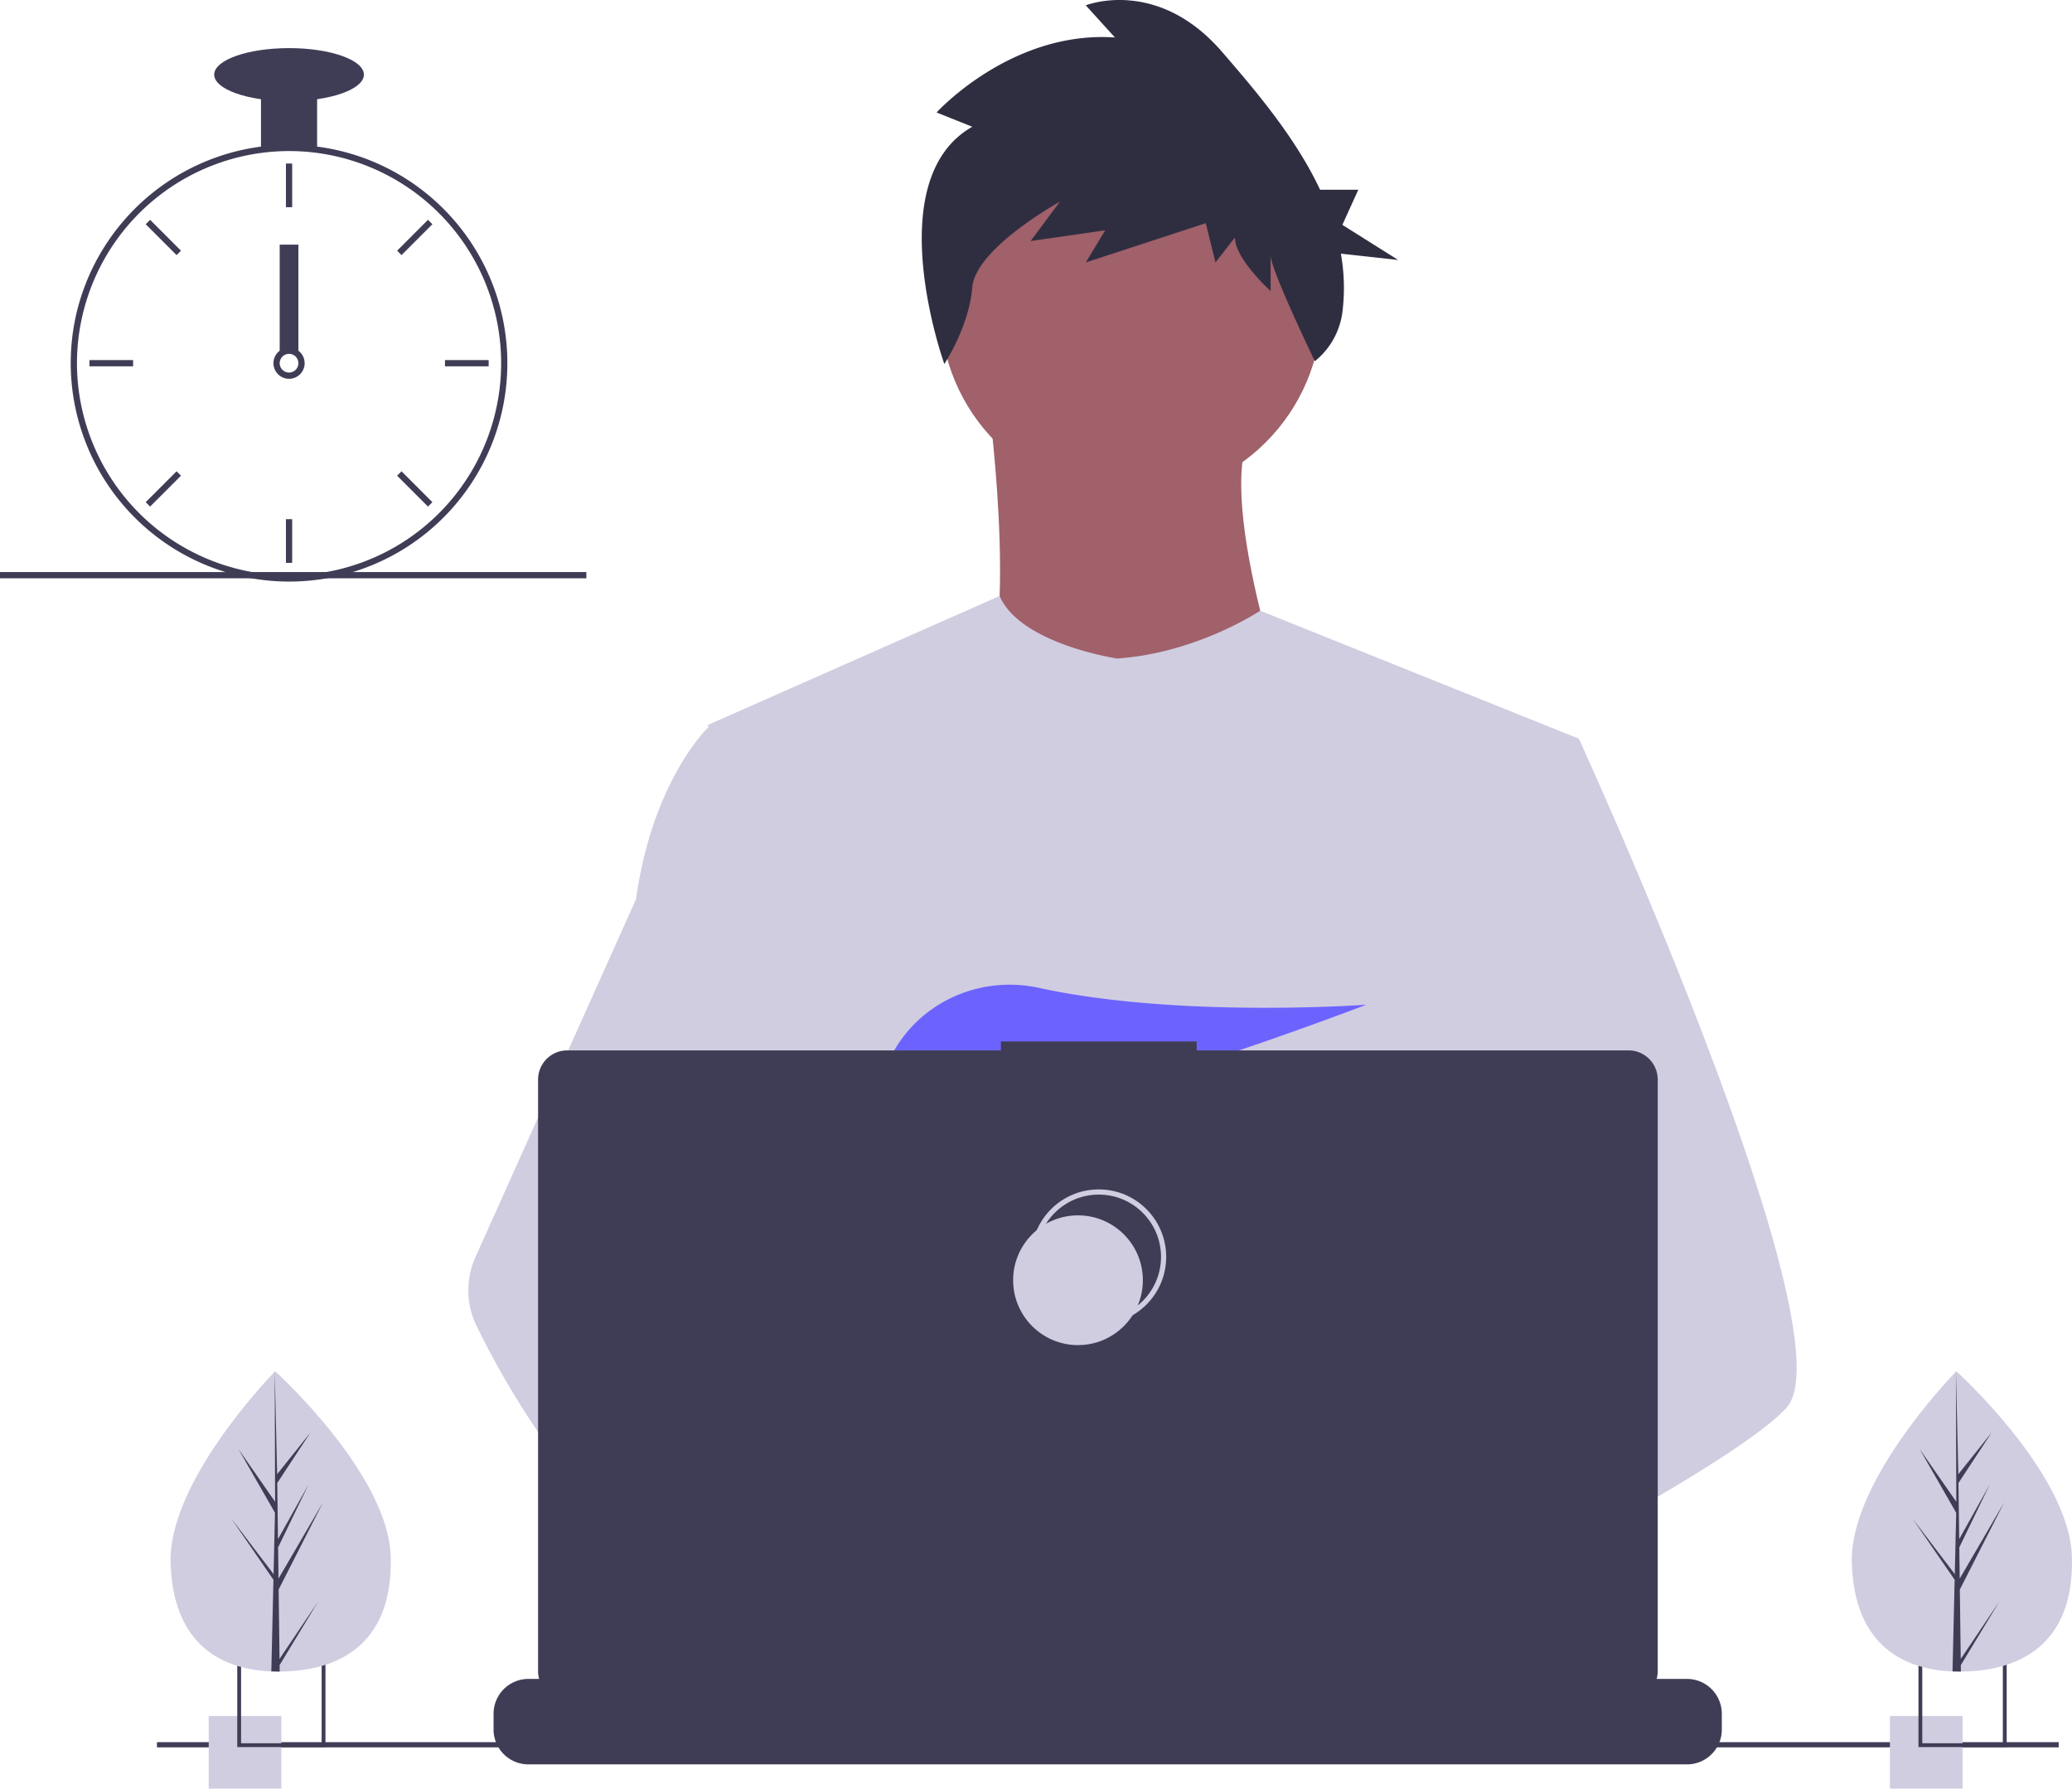 <?xml version="1.0" encoding="UTF-8" standalone="no"?>
<svg
   xmlns:dc="http://purl.org/dc/elements/1.1/"
   xmlns:cc="http://creativecommons.org/ns#"
   xmlns:rdf="http://www.w3.org/1999/02/22-rdf-syntax-ns#"
   xmlns:svg="http://www.w3.org/2000/svg"
   xmlns="http://www.w3.org/2000/svg"
   xmlns:sodipodi="http://sodipodi.sourceforge.net/DTD/sodipodi-0.dtd"
   xmlns:inkscape="http://www.inkscape.org/namespaces/inkscape"
   id="b4850822-491f-41e2-90b8-9be7376dfe8f"
   data-name="Layer 1"
   width="798.627"
   height="689.223"
   viewBox="0 0 798.627 689.223"
   version="1.1"
   sodipodi:docname="undraw_dev_productivity_umsq.svg"
   inkscape:version="0.92.4 (5da689c313, 2019-01-14)">
  <defs
     id="defs977" />
  <sodipodi:namedview
     pagecolor="#ffffff"
     bordercolor="#666666"
     borderopacity="1"
     objecttolerance="10"
     gridtolerance="10"
     guidetolerance="10"
     inkscape:pageopacity="0"
     inkscape:pageshadow="2"
     inkscape:window-width="1920"
     inkscape:window-height="1000"
     id="namedview975"
     showgrid="false"
     inkscape:zoom="1.5943237"
     inkscape:cx="326.22008"
     inkscape:cy="263.53696"
     inkscape:window-x="-11"
     inkscape:window-y="-11"
     inkscape:window-maximized="1"
     inkscape:current-layer="b4850822-491f-41e2-90b8-9be7376dfe8f" />
  <title
     id="title898">dev_productivity</title>
  <path
     d="M581.722,260.562s13.855,104.443-7.46,116.166,126.823,12.789,126.823,12.789S668.047,298.928,682.968,271.219Z"
     transform="translate(-200.686 -105.389)"
     fill="#a0616a"
     id="path902" />
  <path
     d="M809.257,390.045l-12.32,56.1-26.05,118.69-.78,6.5-8.99,75.25-5.98,49.99-4.01,33.58c-24.38,12.53-42.05,21.18-42.05,21.18s-1.52-7.62-3.97-17.37c-17.11,5.13-48.77,13.64-75.6,15.34,9.77,10.89,14.26,21.12,8.17,28.67-18.38,22.76-94.26-24.92-120.8-42.7a71.841,71.841,0,0,0-.7,12.86l-20.31-15.62,2.01-35.94,3.39-60.81,4.26-76.26a80.064,80.064,0,0,1-3.37-10.03c-6.22-22.12-13.77-66.29-19.56-103.33-4.66-29.81-8.16-55-8.9-60.36-.1-.7-.15-1.06-.15-1.06l112.43-49.68c7.99,18.53,45.3,24.1,45.3,24.1,30.91-2.13,55.14-18.43,55.14-18.43Z"
     transform="translate(-200.686 -105.389)"
     fill="#d0cde1"
     id="path904" />
  <path
     d="M717.607,730.025s-4.76,1.63-12.5,3.94c-17.11,5.13-48.77,13.64-75.6,15.34-23.1,1.48-42.62-2.08-46.19-17.15-1.53-6.48.64-11.81,5.37-16.19,14.12-13.09,51-17.78,80.25-19.39,8.26-.45,15.9-.66,22.26-.74,10.8-.14,17.88.08,17.88.08l.17.66Z"
     transform="translate(-200.686 -105.389)"
     fill="#a0616a"
     id="path906" />
  <g
     id="head">
    <circle
       fill="#a0616a"
       id="circle900"
       r="73.536"
       cy="118.405"
       cx="435.922" />
    <path
       transform="translate(-200.686 -105.389)"
       fill="#2f2e41"
       id="path908"
       d="M575.433,154.235,561.683,148.731s28.749-31.651,68.747-28.898l-11.25-12.385s27.499-11.009,52.498,17.89c13.141,15.191,28.346,33.048,37.825,53.163h14.725l-6.146,13.532,21.509,13.532-22.077-2.431a75.617,75.617,0,0,1,.599,22.445A29.041,29.041,0,0,1,707.48,244.576h0s-17.052-35.296-17.052-40.8V217.537s-13.749-12.385-13.749-20.642L669.179,206.528l-3.75-15.137-46.248,15.137,7.5-12.385-28.749,4.128,11.25-15.137s-32.499,17.89-33.749,33.027c-1.25,15.137-10.762,29.481-10.762,29.481S539.184,174.877,575.433,154.235Z" />
  </g>
  <path
     d="M889.187,647.955c-7.49,8.12-26.05,20.35-48.55,33.59-8.37,4.92-17.28,9.99-26.37,15.03-21.69,12.03-44.4,23.95-63.14,33.58-24.38,12.53-42.05,21.18-42.05,21.18s-1.52-7.62-3.97-17.37c-3.28-13.05-8.22-29.92-13.37-37.39-.18-.26-.36-.5-.54-.74-1.5-1.97-3.01-3.12-4.5-3.12l74.42-46.13,32.16-19.94-23.17-55.31-29.06-69.38,17.54-55.81,17.63-56.1h33.04s10.94,23.88,24.93,57.18c2.09,4.98,4.25,10.17,6.45,15.53C869.417,532.755,905.297,630.505,889.187,647.955Z"
     id="left_hand"
     fill="#d0cde1"
     transform="translate(-200.686 -105.389)"
     inkscape:label="#path910" />
  <path
     d="M637.677,777.975c-18.38,22.76-94.26-24.92-120.8-42.7-5.78-3.87-9.22-6.32-9.22-6.32l24.28-32.38,7.69-10.25s6.88,3.65,17.05,9.59c.37.22.74.44,1.12.66,8.77,5.15,19.78,11.88,30.89,19.39,15.33,10.37,30.83,22.2,40.82,33.34C639.277,760.195,643.767,770.425,637.677,777.975Z"
     transform="translate(-200.686 -105.389)"
     fill="#a0616a"
     id="path912" />
  <path
     d="M556.677,695.915a47.782,47.782,0,0,0-8.1.66c-22.99,3.95-29.77,24.76-31.7,38.7a71.841,71.841,0,0,0-.7,12.86l-20.31-15.62-7.4-5.69c-17.81-6.21-33.68-17.24-47.44-30.25a238.482,238.482,0,0,1-31.95-37.89,334.15,334.15,0,0,1-24.72-42.4,31.184,31.184,0,0,1-.43-26.45l25.15-56.05,36.76-81.92q.405-2.925.89-5.72c7.29-41.8,26.82-60.36,26.82-60.36h14.92l9.98,60.36,12.4,74.99-8.69,28.34-20.08,65.45,19.19,20.84Z"
     id="right_hand"
     fill="#d0cde1"
     transform="translate(-200.686 -105.389)"
     inkscape:label="#path914" />
  <path
     d="M573.563,521.195l12.755,14.881c4.739-.904,9.687-1.965,14.784-3.158l-3.663-11.723,8.957,10.45c53.997-13.281,120.927-39.101,120.927-39.101s-72.257,5.298-126.208-6.489c-23.871-5.215-48.431,6.618-58.226,29.002-5.694,13.011-4.799,24.283,15.394,24.283a133.375,133.375,0,0,0,20.353-1.914Z"
     transform="translate(-200.686 -105.389)"
     fill="#6c63ff"
     id="path916" />
  <path
     d="M864.337,765.775v6.07a13.34,13.34,0,0,1-.91,4.87,13.688,13.688,0,0,1-.97,2,13.437,13.437,0,0,1-11.55,6.56h-446.55a13.437,13.437,0,0,1-11.55-6.56,13.682,13.682,0,0,1-.97-2,13.34,13.34,0,0,1-.91-4.87v-6.07a13.426,13.426,0,0,1,13.43-13.43h25.74v-2.83a.559.559,0,0,1,.56-.56h13.43a.559.559,0,0,1,.56.56v2.83h8.39v-2.83a.559.559,0,0,1,.56-.56h13.43a.559.559,0,0,1,.56.56v2.83h8.4v-2.83a.559.559,0,0,1,.56-.56h13.43a.559.559,0,0,1,.56.56v2.83h8.39v-2.83a.559.559,0,0,1,.56-.56h13.43a.559.559,0,0,1,.56.56v2.83h8.39v-2.83a.559.559,0,0,1,.56-.56h13.43a.559.559,0,0,1,.56.56v2.83h8.4v-2.83a.559.559,0,0,1,.56-.56h13.43a.559.559,0,0,1,.56.56v2.83h8.39v-2.83a.559.559,0,0,1,.56-.56h105.2a.559.559,0,0,1,.56.56v2.83h8.4v-2.83a.559.559,0,0,1,.56-.56h13.43a.566.566,0,0,1,.56.56v2.83h8.39v-2.83a.559.559,0,0,1,.56-.56h13.43a.559.559,0,0,1,.56.56v2.83h8.39v-2.83a.559.559,0,0,1,.56-.56h13.43a.559.559,0,0,1,.56.56v2.83h8.4v-2.83a.559.559,0,0,1,.56-.56h13.43a.557.557,0,0,1,.55.56v2.83h8.4v-2.83a.559.559,0,0,1,.56-.56h13.43a.559.559,0,0,1,.56.56v2.83h8.39v-2.83a.559.559,0,0,1,.56-.56h13.43a.559.559,0,0,1,.56.56v2.83h39.17A13.426,13.426,0,0,1,864.337,765.775Z"
     transform="translate(-200.686 -105.389)"
     fill="#3f3d56"
     id="path918" />
  <rect
     x="60.5"
     y="671.326"
     width="733"
     height="2"
     fill="#3f3d56"
     id="rect920" />
  <path
     d="M828.381,510.145H661.938v-3.431H586.466v3.431h-167.129a11.259,11.259,0,0,0-11.259,11.259V749.315a11.259,11.259,0,0,0,11.259,11.259H828.381a11.259,11.259,0,0,0,11.259-11.259V521.404A11.259,11.259,0,0,0,828.381,510.145Z"
     transform="translate(-200.686 -105.389)"
     fill="#3f3d56"
     id="path922" />
  <circle
     cx="423.5"
     cy="484.326"
     r="25"
     fill="none"
     stroke="#d0cde1"
     stroke-miterlimit="10"
     stroke-width="2"
     id="circle924" />
  <circle
     cx="415.5"
     cy="493.326"
     r="25"
     fill="#d0cde1"
     id="circle926" />
  <rect
     x="80.446"
     y="661.223"
     width="28"
     height="28"
     fill="#d0cde1"
     id="rect928" />
  <path
     d="M292.136,744.612v34h34v-34Zm32.52,32.52h-31.05v-31.04h31.05Z"
     transform="translate(-200.686 -105.389)"
     fill="#3f3d56"
     id="path930" />
  <rect
     x="728.446"
     y="661.223"
     width="28"
     height="28"
     fill="#d0cde1"
     id="rect932" />
  <path
     d="M940.136,744.612v34h34v-34Zm32.52,32.52h-31.05v-31.04h31.05Z"
     transform="translate(-200.686 -105.389)"
     fill="#3f3d56"
     id="path934" />
  <path
     d="M322.915,161.879a85.755,85.755,0,0,0-21.638,0A84.368,84.368,0,0,0,231.662,220.591a83.223,83.223,0,0,0-3.655,21.662c-.036,1.022-.06,2.056-.06,3.089a84.233,84.233,0,0,0,84.149,84.149c1.791,0,3.582-.06,5.349-.168a83.231,83.231,0,0,0,12.334-1.707,84.159,84.159,0,0,0-6.864-165.737Zm15.519,160.857h-.012a80.908,80.908,0,0,1-20.977,4.171c-1.767.12-3.558.18-5.349.18a81.845,81.845,0,0,1-81.745-81.745c0-1.034.024-2.068.06-3.089a81.856,81.856,0,0,1,81.685-78.655,81.749,81.749,0,0,1,26.339,159.138Z"
     transform="translate(-200.686 -105.389)"
     fill="#3f3d56"
     id="path938" />
  <rect
     x="110.208"
     y="63.018"
     width="2.404"
     height="16.83"
     fill="#3f3d56"
     id="rect940" />
  <rect
     x="262.442"
     y="188.476"
     width="2.404"
     height="16.83"
     transform="translate(-262.689 138.704) rotate(-45)"
     fill="#3f3d56"
     id="rect942" />
  <rect
     x="242.373"
     y="236.928"
     width="2.404"
     height="16.83"
     transform="translate(-202.454 383.529) rotate(-90)"
     fill="#3f3d56"
     id="rect944" />
  <rect
     x="262.442"
     y="285.379"
     width="2.404"
     height="16.83"
     transform="translate(41.639 582.574) rotate(-135)"
     fill="#3f3d56"
     id="rect946" />
  <rect
     x="359.346"
     y="188.476"
     width="2.404"
     height="16.83"
     transform="translate(275.585 485.671) rotate(-135)"
     fill="#3f3d56"
     id="rect948" />
  <rect
     x="379.415"
     y="236.928"
     width="2.404"
     height="16.83"
     transform="translate(-65.411 520.571) rotate(-90)"
     fill="#3f3d56"
     id="rect950" />
  <rect
     x="359.346"
     y="285.379"
     width="2.404"
     height="16.83"
     transform="translate(-302.828 235.608) rotate(-45)"
     fill="#3f3d56"
     id="rect952" />
  <rect
     x="110.208"
     y="200.06"
     width="2.404"
     height="16.83"
     fill="#3f3d56"
     id="rect954" />
  <rect
     x="100.591"
     y="35.369"
     width="21.638"
     height="21.638"
     fill="#3f3d56"
     id="rect958" />
  <ellipse
     cx="111.41"
     cy="28.757"
     rx="28.851"
     ry="10.218"
     id="clock_button"
     fill="#3f3d56"
     inkscape:label="#ellipse960" />
  <g
     id="clock_arrow"
     inkscape:label="#g983">
    <path
       id="path956"
       fill="#3f3d56"
       transform="translate(-200.686 -105.389)"
       d="M315.703,240.534a6.011,6.011,0,0,0-7.213,0,6.187,6.187,0,0,0-1.719,2.02,6.011,6.011,0,1,0,8.932-2.02Zm-3.606,8.415a3.617,3.617,0,0,1-3.606-3.606,3.671,3.671,0,0,1,.637-2.044,3.603,3.603,0,1,1,2.969,5.65Z" />
    <rect
       fill="#3f3d56"
       id="rect962"
       height="40.872"
       width="7.213"
       y="94.273"
       x="107.803" />
  </g>
  <rect
     y="220.44"
     width="226"
     height="2.404"
     fill="#3f3d56"
     id="rect964" />
  <path
     d="M351.28,705.143c.933,31.95-17.735,43.659-41.163,44.343q-.816.024-1.625.029-1.63.012-3.228-.054c-21.188-.88-37.96-12.127-38.828-41.84-.898-30.75,37.269-70.703,40.133-73.658l.005-.003c.109-.113.164-.169.164-.169S350.347,673.195,351.28,705.143Z"
     transform="translate(-200.686 -105.389)"
     fill="#d0cde1"
     id="path966" />
  <path
     d="M308.43,744.644l14.882-22.131-14.852,24.512.031,2.49q-1.63.012-3.228-.054L306.002,717.449l-.02-.247.027-.048.071-3.025-16.298-23.663,16.279,21.399.058.639.558-24.186-14.077-24.533,14.117,20.284-.147-50.108 0-.167.005.164.934,39.491,12.829-16.041-12.787,19.444.28,21.634,11.806-21.114-11.762,24.295.156,12.03,17.169-29.411-17.117,33.608Z"
     transform="translate(-200.686 -105.389)"
     fill="#3f3d56"
     id="path968" />
  <path
     d="M999.28,705.143c.933,31.95-17.735,43.659-41.163,44.343q-.816.024-1.625.029-1.63.012-3.228-.054c-21.188-.88-37.96-12.127-38.828-41.84-.898-30.75,37.269-70.703,40.133-73.658l.005-.003c.109-.113.164-.169.164-.169S998.347,673.195,999.28,705.143Z"
     transform="translate(-200.686 -105.389)"
     fill="#d0cde1"
     id="path970" />
  <path
     d="M956.43,744.644l14.882-22.131-14.852,24.512.031,2.49q-1.63.012-3.228-.054L954.002,717.449l-.02-.247.027-.048.071-3.025-16.298-23.663,16.279,21.399.058.639.558-24.186-14.077-24.533,14.117,20.284-.147-50.108 0-.167.005.164.934,39.491,12.829-16.041-12.787,19.444.28,21.634,11.806-21.114-11.762,24.295.156,12.03,17.169-29.411-17.117,33.608Z"
     transform="translate(-200.686 -105.389)"
     fill="#3f3d56"
     id="path972" />
</svg>
